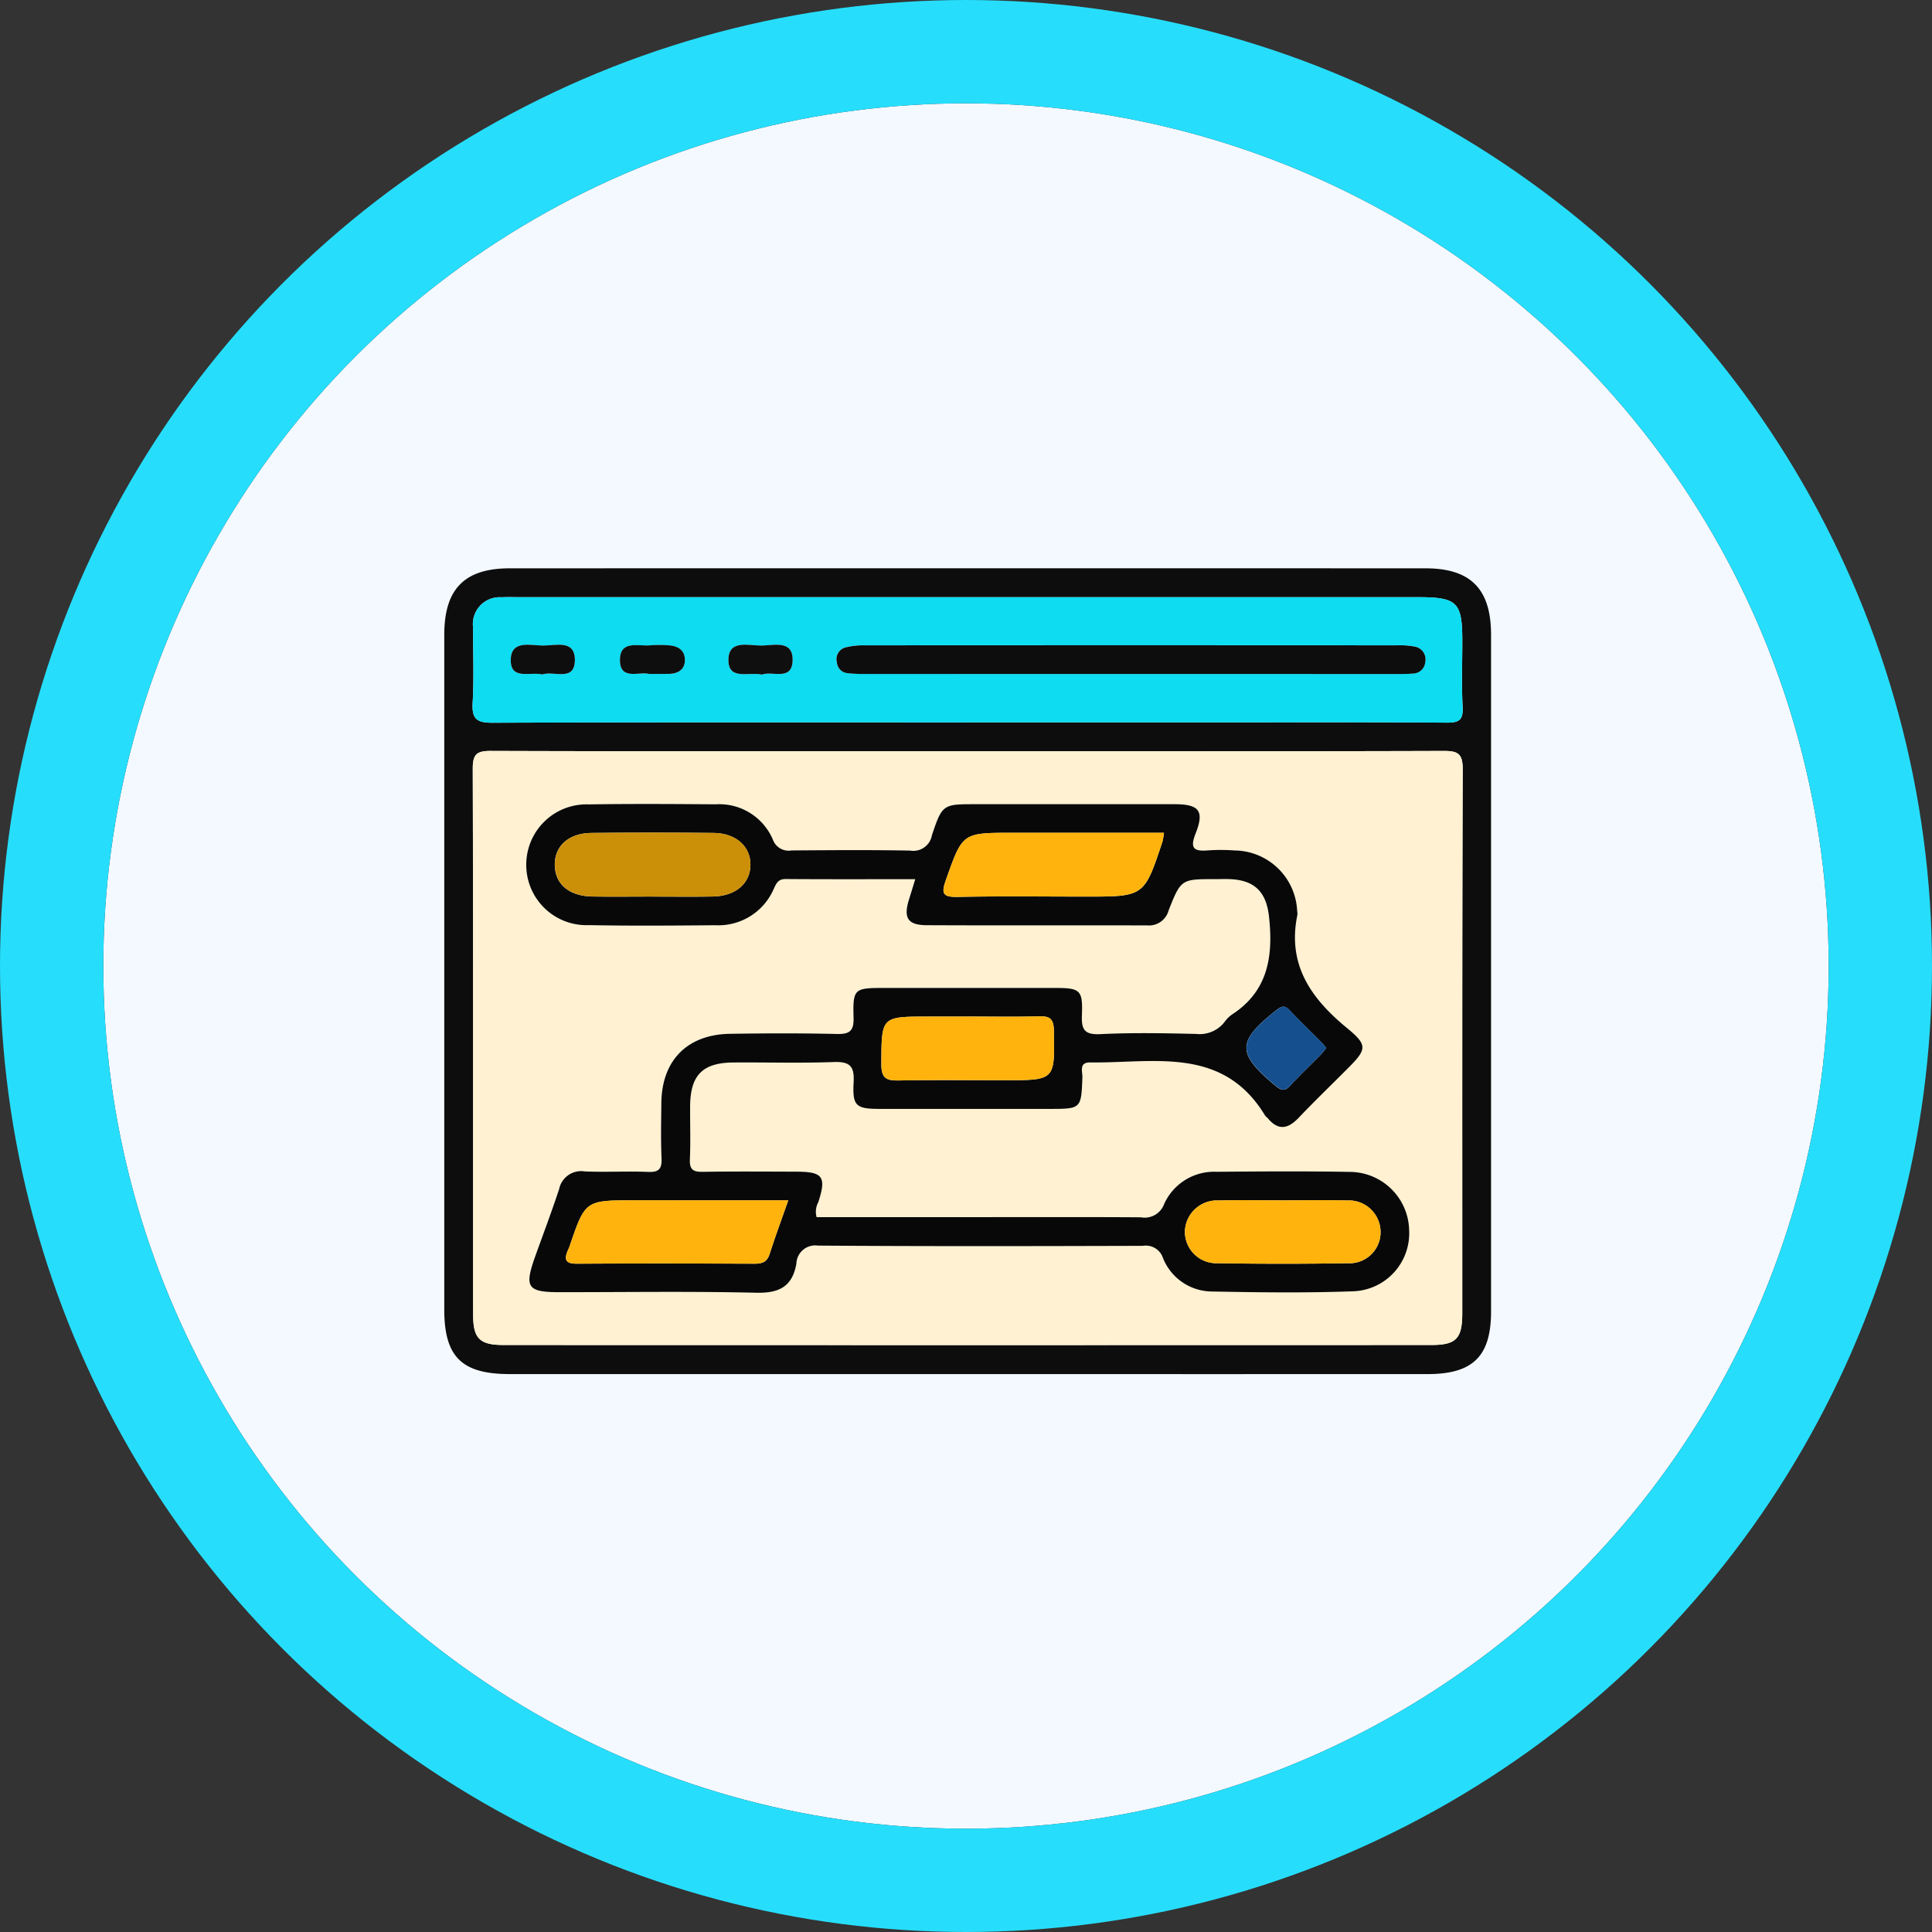 <svg xmlns="http://www.w3.org/2000/svg" width="187" height="187" viewBox="0 0 187 187">
  <rect x="0" y="0" width="187" height="187" fill="#333333" stroke="none"/>
  <g id="Grupo_131828" data-name="Grupo 131828" transform="translate(-1021 -7197)">
    <g id="Grupo_128141" data-name="Grupo 128141" transform="translate(1030.92 7206.731)">
      <g id="Elipse_157" data-name="Elipse 157" transform="translate(0.08 0.269)" fill="#f3f9ff" stroke="#26defc" stroke-linejoin="round" stroke-width="10">
        <circle cx="83.5" cy="83.5" r="83.5" stroke="none"/>
        <circle cx="83.5" cy="83.5" r="88.5" fill="none"/>
      </g>
    </g>
    <g id="Grupo_131470" data-name="Grupo 131470" transform="translate(1064 7252)">
      <path id="Trazado_191005" data-name="Trazado 191005" d="M-1039.864,451.465q-22.156,0-44.314,0c-4.664,0-6.349-1.666-6.349-6.263q0-32.643,0-65.285c0-4.437,1.951-6.442,6.342-6.443q44.314-.013,88.629,0c4.389,0,6.348,2.008,6.349,6.438q0,32.741,0,65.484c0,4.339-1.744,6.068-6.144,6.07Q-1017.608,451.471-1039.864,451.465Zm.124-60.284c-15.43,0-30.86.019-46.29-.032-1.382-.005-1.745.344-1.74,1.733.049,17.607.028,35.212.036,52.819,0,2.309.615,2.947,2.934,2.948q44.906.016,89.813,0c2.413,0,2.99-.622,2.991-3.091.005-17.54-.021-35.081.044-52.621.005-1.565-.495-1.792-1.892-1.786C-1009.143,391.2-1024.442,391.181-1039.74,391.181Zm-.226-2.8h23.145c7.78,0,15.561-.03,23.342.03,1.225.009,1.582-.3,1.519-1.528-.107-2.1-.029-4.218-.03-6.328,0-3.822-.472-4.288-4.355-4.288h-87.04c-.528,0-1.056-.018-1.583.01a2.6,2.6,0,0,0-2.773,2.892c0,2.439.1,4.885-.037,7.317-.087,1.543.363,1.939,1.919,1.934C-1070.562,388.358-1055.265,388.383-1039.967,388.383Z" transform="translate(1090.528 -373.466)" fill="#0d0d0d" fill-rule="evenodd"/>
      <path id="Trazado_191006" data-name="Trazado 191006" d="M-1039.331,393.81c15.3,0,30.6.018,45.9-.03,1.4-.005,1.9.221,1.892,1.786-.064,17.54-.038,35.081-.043,52.621,0,2.469-.578,3.091-2.991,3.091q-44.907.014-89.813,0c-2.319,0-2.933-.639-2.934-2.948-.009-17.606.012-35.212-.036-52.819,0-1.389.358-1.739,1.74-1.733C-1070.191,393.829-1054.761,393.81-1039.331,393.81Zm-14.748,45.093a1.946,1.946,0,0,1,.158-1.455c.8-2.451.454-2.944-2.085-2.951-3.034-.009-6.068-.033-9.1.015-.917.015-1.289-.211-1.245-1.2.077-1.711.012-3.428.024-5.142.018-3.006,1.193-4.217,4.175-4.241,3.232-.027,6.465.076,9.692-.044,1.531-.056,2.048.339,1.959,1.929-.131,2.34.22,2.6,2.563,2.607q8.21.017,16.42,0c3.041,0,3.047-.023,3.159-3.058.02-.566-.368-1.455.767-1.44,6.129.084,12.808-1.637,16.91,5.132.066.109.193.179.277.28,1.01,1.214,1.95,1.022,2.969-.045,1.547-1.623,3.161-3.179,4.743-4.768,1.851-1.861,1.987-2.251-.044-3.92-3.508-2.882-5.809-6.151-4.815-10.948a1.375,1.375,0,0,0-.019-.394,6.132,6.132,0,0,0-6.073-5.855,17.956,17.956,0,0,0-2.57-.005c-1.349.109-1.76-.19-1.19-1.627.872-2.2.349-2.841-2.039-2.845q-9.6-.017-19.19,0c-3.212,0-3.283-.023-4.292,3.009a1.822,1.822,0,0,1-2.1,1.481c-3.824-.07-7.649-.042-11.474-.015a1.625,1.625,0,0,1-1.819-1.048,5.639,5.639,0,0,0-5.538-3.416c-4.088-.03-8.178-.057-12.266.008a5.836,5.836,0,0,0-6.065,5.739,5.83,5.83,0,0,0,6.053,5.947c4.087.078,8.177.044,12.266.01a5.832,5.832,0,0,0,5.579-3.393c.255-.515.388-1.083,1.192-1.078,4.136.03,8.272.014,12.559.014-.245.8-.413,1.36-.589,1.915-.578,1.822-.159,2.53,1.7,2.539,7.122.033,14.244.005,21.366.02a1.965,1.965,0,0,0,2.051-1.457c1.2-3.039,1.234-3.023,4.542-3.022.462,0,.924-.014,1.385,0,2.427.1,3.529,1.267,3.789,3.642.413,3.8-.069,7.188-3.593,9.468a2.947,2.947,0,0,0-.7.7,3.036,3.036,0,0,1-2.744,1.173c-3.1-.073-6.2-.131-9.3.02-1.588.077-1.828-.5-1.773-1.886.093-2.385-.175-2.58-2.585-2.584q-8.309-.008-16.618,0c-2.82,0-2.977.077-2.9,2.859.038,1.347-.409,1.625-1.656,1.595-3.427-.081-6.858-.067-10.287-.016-4.152.061-6.618,2.569-6.661,6.691-.018,1.78-.06,3.563.018,5.34.045,1.018-.225,1.383-1.3,1.337-2.041-.086-4.09.041-6.131-.048a2.174,2.174,0,0,0-2.48,1.7c-.716,2.186-1.534,4.338-2.309,6.5-1.087,3.036-.783,3.488,2.378,3.489,6.33,0,12.663-.094,18.991.053,2.217.05,3.492-.568,3.9-2.8a1.826,1.826,0,0,1,2.084-1.763c10.484.077,20.97.053,31.455.024a1.742,1.742,0,0,1,1.94,1.167,5.144,5.144,0,0,0,4.8,3.254c4.547.086,9.1.146,13.645-.023a5.624,5.624,0,0,0,5.386-5.929,5.769,5.769,0,0,0-5.754-5.626c-4.285-.075-8.573-.05-12.858-.009a5.3,5.3,0,0,0-5.1,3.115,2.006,2.006,0,0,1-2.256,1.289c-5.143-.034-10.287-.016-15.431-.016Z" transform="translate(1090.118 -376.095)" fill="#fff1d1" fill-rule="evenodd"/>
      <path id="Trazado_191007" data-name="Trazado 191007" d="M-1039.56,388.8c-15.3,0-30.6-.025-45.893.038-1.556.005-2.006-.391-1.919-1.934.136-2.432.036-4.878.037-7.317a2.6,2.6,0,0,1,2.773-2.892c.527-.028,1.055-.01,1.583-.01h87.04c3.884,0,4.355.467,4.355,4.288,0,2.11-.078,4.224.03,6.328.063,1.226-.294,1.537-1.519,1.528-7.78-.06-15.561-.03-23.342-.03Zm15.731-4.683q12.856,0,25.713,0c.593,0,1.188,0,1.778-.048a1.212,1.212,0,0,0,1.166-1.138,1.247,1.247,0,0,0-1.025-1.469,7.87,7.87,0,0,0-1.763-.123q-25.714-.008-51.428,0a7.32,7.32,0,0,0-1.941.212,1.169,1.169,0,0,0-.794,1.419,1.127,1.127,0,0,0,1,1.058,14.178,14.178,0,0,0,1.774.082Q-1036.587,384.121-1023.828,384.116Zm-56.8.046c1.11-.388,3.184.777,3.15-1.461-.03-1.927-1.909-1.328-3.1-1.335s-3.054-.561-3.106,1.346C-1083.74,384.764-1081.805,383.88-1080.631,384.162Zm21.254.013c.986-.387,2.938.679,2.972-1.39.033-2-1.833-1.425-3.015-1.418-1.243.008-3.224-.626-3.2,1.44C-1062.591,384.754-1060.653,383.9-1059.377,384.176Zm-10.947-.064c.766,0,1.355.006,1.941,0,.911-.012,1.56-.427,1.55-1.375s-.711-1.334-1.582-1.389a11.553,11.553,0,0,0-1.762,0c-1.142.107-2.882-.509-2.94,1.333C-1073.182,384.8-1071.262,383.854-1070.323,384.111Z" transform="translate(1090.121 -373.882)" fill="#0ddcf1" fill-rule="evenodd"/>
      <path id="Trazado_191008" data-name="Trazado 191008" d="M-1053.311,439.665h15.954c5.144,0,10.288-.018,15.431.016a2.006,2.006,0,0,0,2.256-1.289,5.3,5.3,0,0,1,5.1-3.115c4.285-.041,8.573-.066,12.858.009a5.769,5.769,0,0,1,5.754,5.626,5.624,5.624,0,0,1-5.386,5.929c-4.543.169-9.1.109-13.645.023a5.144,5.144,0,0,1-4.8-3.254,1.742,1.742,0,0,0-1.94-1.167c-10.484.03-20.97.053-31.455-.024a1.826,1.826,0,0,0-2.084,1.763c-.408,2.232-1.684,2.851-3.9,2.8-6.327-.147-12.661-.051-18.991-.053-3.161,0-3.466-.454-2.379-3.489.775-2.165,1.593-4.317,2.309-6.5a2.174,2.174,0,0,1,2.48-1.7c2.041.089,4.09-.038,6.13.048,1.073.046,1.343-.319,1.3-1.337-.078-1.777-.036-3.56-.018-5.34.043-4.122,2.509-6.63,6.661-6.691,3.428-.051,6.859-.065,10.287.016,1.247.03,1.694-.248,1.656-1.595-.08-2.782.078-2.858,2.9-2.859q8.309,0,16.618,0c2.41,0,2.678.2,2.585,2.584-.055,1.387.185,1.963,1.773,1.886,3.092-.151,6.2-.093,9.3-.02a3.036,3.036,0,0,0,2.744-1.173,2.947,2.947,0,0,1,.7-.7c3.524-2.28,4.006-5.671,3.593-9.468-.259-2.375-1.362-3.541-3.789-3.642-.461-.018-.923,0-1.385,0-3.307,0-3.346-.017-4.542,3.022a1.966,1.966,0,0,1-2.051,1.457c-7.121-.015-14.244.013-21.366-.02-1.857-.01-2.276-.717-1.7-2.539.177-.555.344-1.115.589-1.915-4.287,0-8.423.016-12.559-.014-.8-.005-.937.562-1.192,1.078a5.832,5.832,0,0,1-5.579,3.393c-4.088.035-8.178.069-12.265-.01a5.83,5.83,0,0,1-6.053-5.947,5.836,5.836,0,0,1,6.065-5.739c4.087-.065,8.177-.038,12.266-.008a5.638,5.638,0,0,1,5.538,3.416,1.625,1.625,0,0,0,1.819,1.048c3.825-.027,7.651-.056,11.474.015a1.821,1.821,0,0,0,2.1-1.481c1.009-3.031,1.08-3.009,4.292-3.009q9.6,0,19.19,0c2.388,0,2.911.644,2.039,2.845-.57,1.437-.159,1.736,1.19,1.627a17.956,17.956,0,0,1,2.57.005,6.132,6.132,0,0,1,6.073,5.855,1.375,1.375,0,0,1,.019.394c-.994,4.8,1.308,8.066,4.815,10.948,2.031,1.669,1.9,2.059.044,3.92-1.582,1.589-3.2,3.145-4.743,4.768-1.019,1.067-1.959,1.26-2.969.045-.084-.1-.211-.172-.277-.28-4.1-6.769-10.781-5.048-16.91-5.132-1.135-.015-.747.874-.767,1.44-.112,3.036-.118,3.057-3.159,3.058q-8.21,0-16.42,0c-2.343,0-2.694-.267-2.563-2.607.089-1.591-.427-1.985-1.959-1.929-3.227.119-6.46.017-9.692.044-2.982.024-4.157,1.235-4.175,4.241-.011,1.714.053,3.432-.024,5.142-.044.989.327,1.214,1.245,1.2,3.032-.048,6.066-.024,9.1-.015,2.539.007,2.882.5,2.085,2.951A1.947,1.947,0,0,0-1053.311,439.665Zm33.623-37.2h-14.7c-4.843,0-4.792.017-6.4,4.544-.47,1.323-.343,1.692,1.136,1.662,4.138-.084,8.278-.03,12.418-.03,5.633,0,5.634,0,7.4-5.322A7.715,7.715,0,0,0-1019.687,402.461Zm-36.366,35.576H-1071c-4.708,0-4.708,0-6.234,4.49-.043.125-.108.241-.159.362-.374.876-.219,1.289.869,1.283,5.735-.037,11.47-.028,17.206,0,.751,0,1.217-.172,1.465-.948C-1057.318,441.544-1056.7,439.89-1056.053,438.037Zm47.966,0c-2.1,0-4.208-.043-6.309.014a3.1,3.1,0,0,0-3.266,2.994,3.047,3.047,0,0,0,3.169,3.077q6.307.1,12.617,0a3,3,0,0,0,3.151-3.077,3.064,3.064,0,0,0-3.251-2.994C-1004.011,438-1006.05,438.04-1008.087,438.04Zm-61.2-29.4c1.973,0,3.946.026,5.917-.008,2.208-.038,3.625-1.243,3.654-3.036s-1.388-3.1-3.568-3.118q-5.917-.061-11.835,0c-2.208.023-3.571,1.292-3.532,3.131s1.388,2.983,3.643,3.022C-1073.1,408.662-1071.189,408.636-1069.282,408.636Zm30.736,11.613h-3.946c-4.593,0-4.527,0-4.545,4.605-.006,1.389.493,1.6,1.7,1.579,3.419-.067,6.84-.023,10.26-.023,4.878,0,4.829,0,4.738-4.826-.023-1.2-.46-1.388-1.495-1.357C-1034.073,420.294-1036.31,420.25-1038.547,420.25Zm34.577,3.036c-.183-.21-.331-.4-.5-.571-1.02-1.028-2.065-2.031-3.059-3.084-.475-.5-.771-.4-1.283,0-3.835,3.029-3.844,4.174-.087,7.312.591.493.922.54,1.444-.022.94-1.013,1.942-1.967,2.913-2.952C-1004.363,423.787-1004.211,423.576-1003.97,423.285Z" transform="translate(1089.35 -376.857)" fill="#080808" fill-rule="evenodd"/>
      <path id="Trazado_191009" data-name="Trazado 191009" d="M-1018.589,384.808q-12.758,0-25.516,0a14.185,14.185,0,0,1-1.774-.082,1.127,1.127,0,0,1-1-1.058,1.169,1.169,0,0,1,.794-1.419,7.319,7.319,0,0,1,1.941-.212q25.715-.016,51.428,0a7.869,7.869,0,0,1,1.763.123,1.247,1.247,0,0,1,1.025,1.469,1.212,1.212,0,0,1-1.166,1.138c-.59.051-1.185.048-1.778.048Q-1005.734,384.81-1018.589,384.808Z" transform="translate(1084.882 -374.574)" fill="#0d0d0d" fill-rule="evenodd"/>
      <path id="Trazado_191010" data-name="Trazado 191010" d="M-1080.081,384.847c-1.174-.282-3.11.6-3.053-1.45.052-1.907,1.907-1.355,3.106-1.346s3.067-.591,3.1,1.335C-1076.9,385.625-1078.971,384.459-1080.081,384.847Z" transform="translate(1089.572 -374.567)" fill="#0e0e0e" fill-rule="evenodd"/>
      <path id="Trazado_191011" data-name="Trazado 191011" d="M-1055.695,384.86c-1.276-.279-3.214.578-3.24-1.369-.026-2.066,1.954-1.432,3.2-1.44,1.182-.007,3.048-.582,3.015,1.418C-1052.757,385.539-1054.708,384.472-1055.695,384.86Z" transform="translate(1086.439 -374.566)" fill="#0f0f0f" fill-rule="evenodd"/>
      <path id="Trazado_191012" data-name="Trazado 191012" d="M-1068.2,384.8c-.938-.257-2.859.692-2.793-1.436.057-1.842,1.8-1.226,2.94-1.333a11.559,11.559,0,0,1,1.762,0c.87.055,1.571.439,1.582,1.389s-.638,1.362-1.55,1.375C-1066.848,384.806-1067.436,384.8-1068.2,384.8Z" transform="translate(1088 -374.571)" fill="#0e0e0e" fill-rule="evenodd"/>
      <path id="Trazado_191013" data-name="Trazado 191013" d="M-1013.682,402.877a7.715,7.715,0,0,1-.145.854c-1.768,5.323-1.769,5.322-7.4,5.322-4.14,0-8.28-.055-12.418.03-1.479.03-1.606-.339-1.136-1.662,1.606-4.526,1.556-4.544,6.4-4.544Z" transform="translate(1083.345 -377.273)" fill="#ffb30c" fill-rule="evenodd"/>
      <path id="Trazado_191014" data-name="Trazado 191014" d="M-1055.482,443.742c-.65,1.853-1.265,3.507-1.8,5.183-.248.776-.714.952-1.465.948-5.736-.024-11.471-.033-17.206,0-1.087.006-1.243-.407-.869-1.283.051-.121.116-.238.159-.362,1.526-4.49,1.526-4.49,6.234-4.49Z" transform="translate(1088.779 -382.562)" fill="#ffb30c" fill-rule="evenodd"/>
      <path id="Trazado_191015" data-name="Trazado 191015" d="M-998.608,443.743c2.037,0,4.076-.043,6.111.012a3.064,3.064,0,0,1,3.251,2.994,3,3,0,0,1-3.151,3.077q-6.307.107-12.617,0a3.047,3.047,0,0,1-3.169-3.077,3.1,3.1,0,0,1,3.266-2.994C-1002.815,443.7-1000.711,443.743-998.608,443.743Z" transform="translate(1079.871 -382.56)" fill="#ffb30c" fill-rule="evenodd"/>
      <path id="Trazado_191016" data-name="Trazado 191016" d="M-1068.869,409.049c-1.906,0-3.813.025-5.72-.008-2.256-.038-3.605-1.182-3.643-3.022s1.324-3.108,3.532-3.131q5.917-.065,11.835,0c2.18.023,3.6,1.318,3.568,3.118s-1.446,3-3.654,3.036C-1064.924,409.075-1066.9,409.049-1068.869,409.049Z" transform="translate(1088.937 -377.27)" fill="#cc8f08" fill-rule="evenodd"/>
      <path id="Trazado_191017" data-name="Trazado 191017" d="M-1033.434,423.306c2.236,0,4.474.044,6.709-.021,1.035-.03,1.471.159,1.495,1.357.091,4.826.14,4.826-4.738,4.826-3.42,0-6.842-.044-10.261.023-1.2.023-1.7-.191-1.7-1.579.018-4.605-.048-4.605,4.545-4.605Z" transform="translate(1084.238 -379.914)" fill="#ffb30c" fill-rule="evenodd"/>
      <path id="Trazado_191018" data-name="Trazado 191018" d="M-993.6,426.2c-.241.291-.393.5-.573.684-.971.985-1.973,1.939-2.913,2.952-.522.562-.853.515-1.444.022-3.757-3.138-3.748-4.283.087-7.312.512-.4.808-.506,1.283,0,.994,1.053,2.039,2.056,3.059,3.084C-993.936,425.8-993.788,425.993-993.6,426.2Z" transform="translate(1078.985 -379.775)" fill="#154f8d" fill-rule="evenodd"/>
    </g>
  </g>
</svg>
